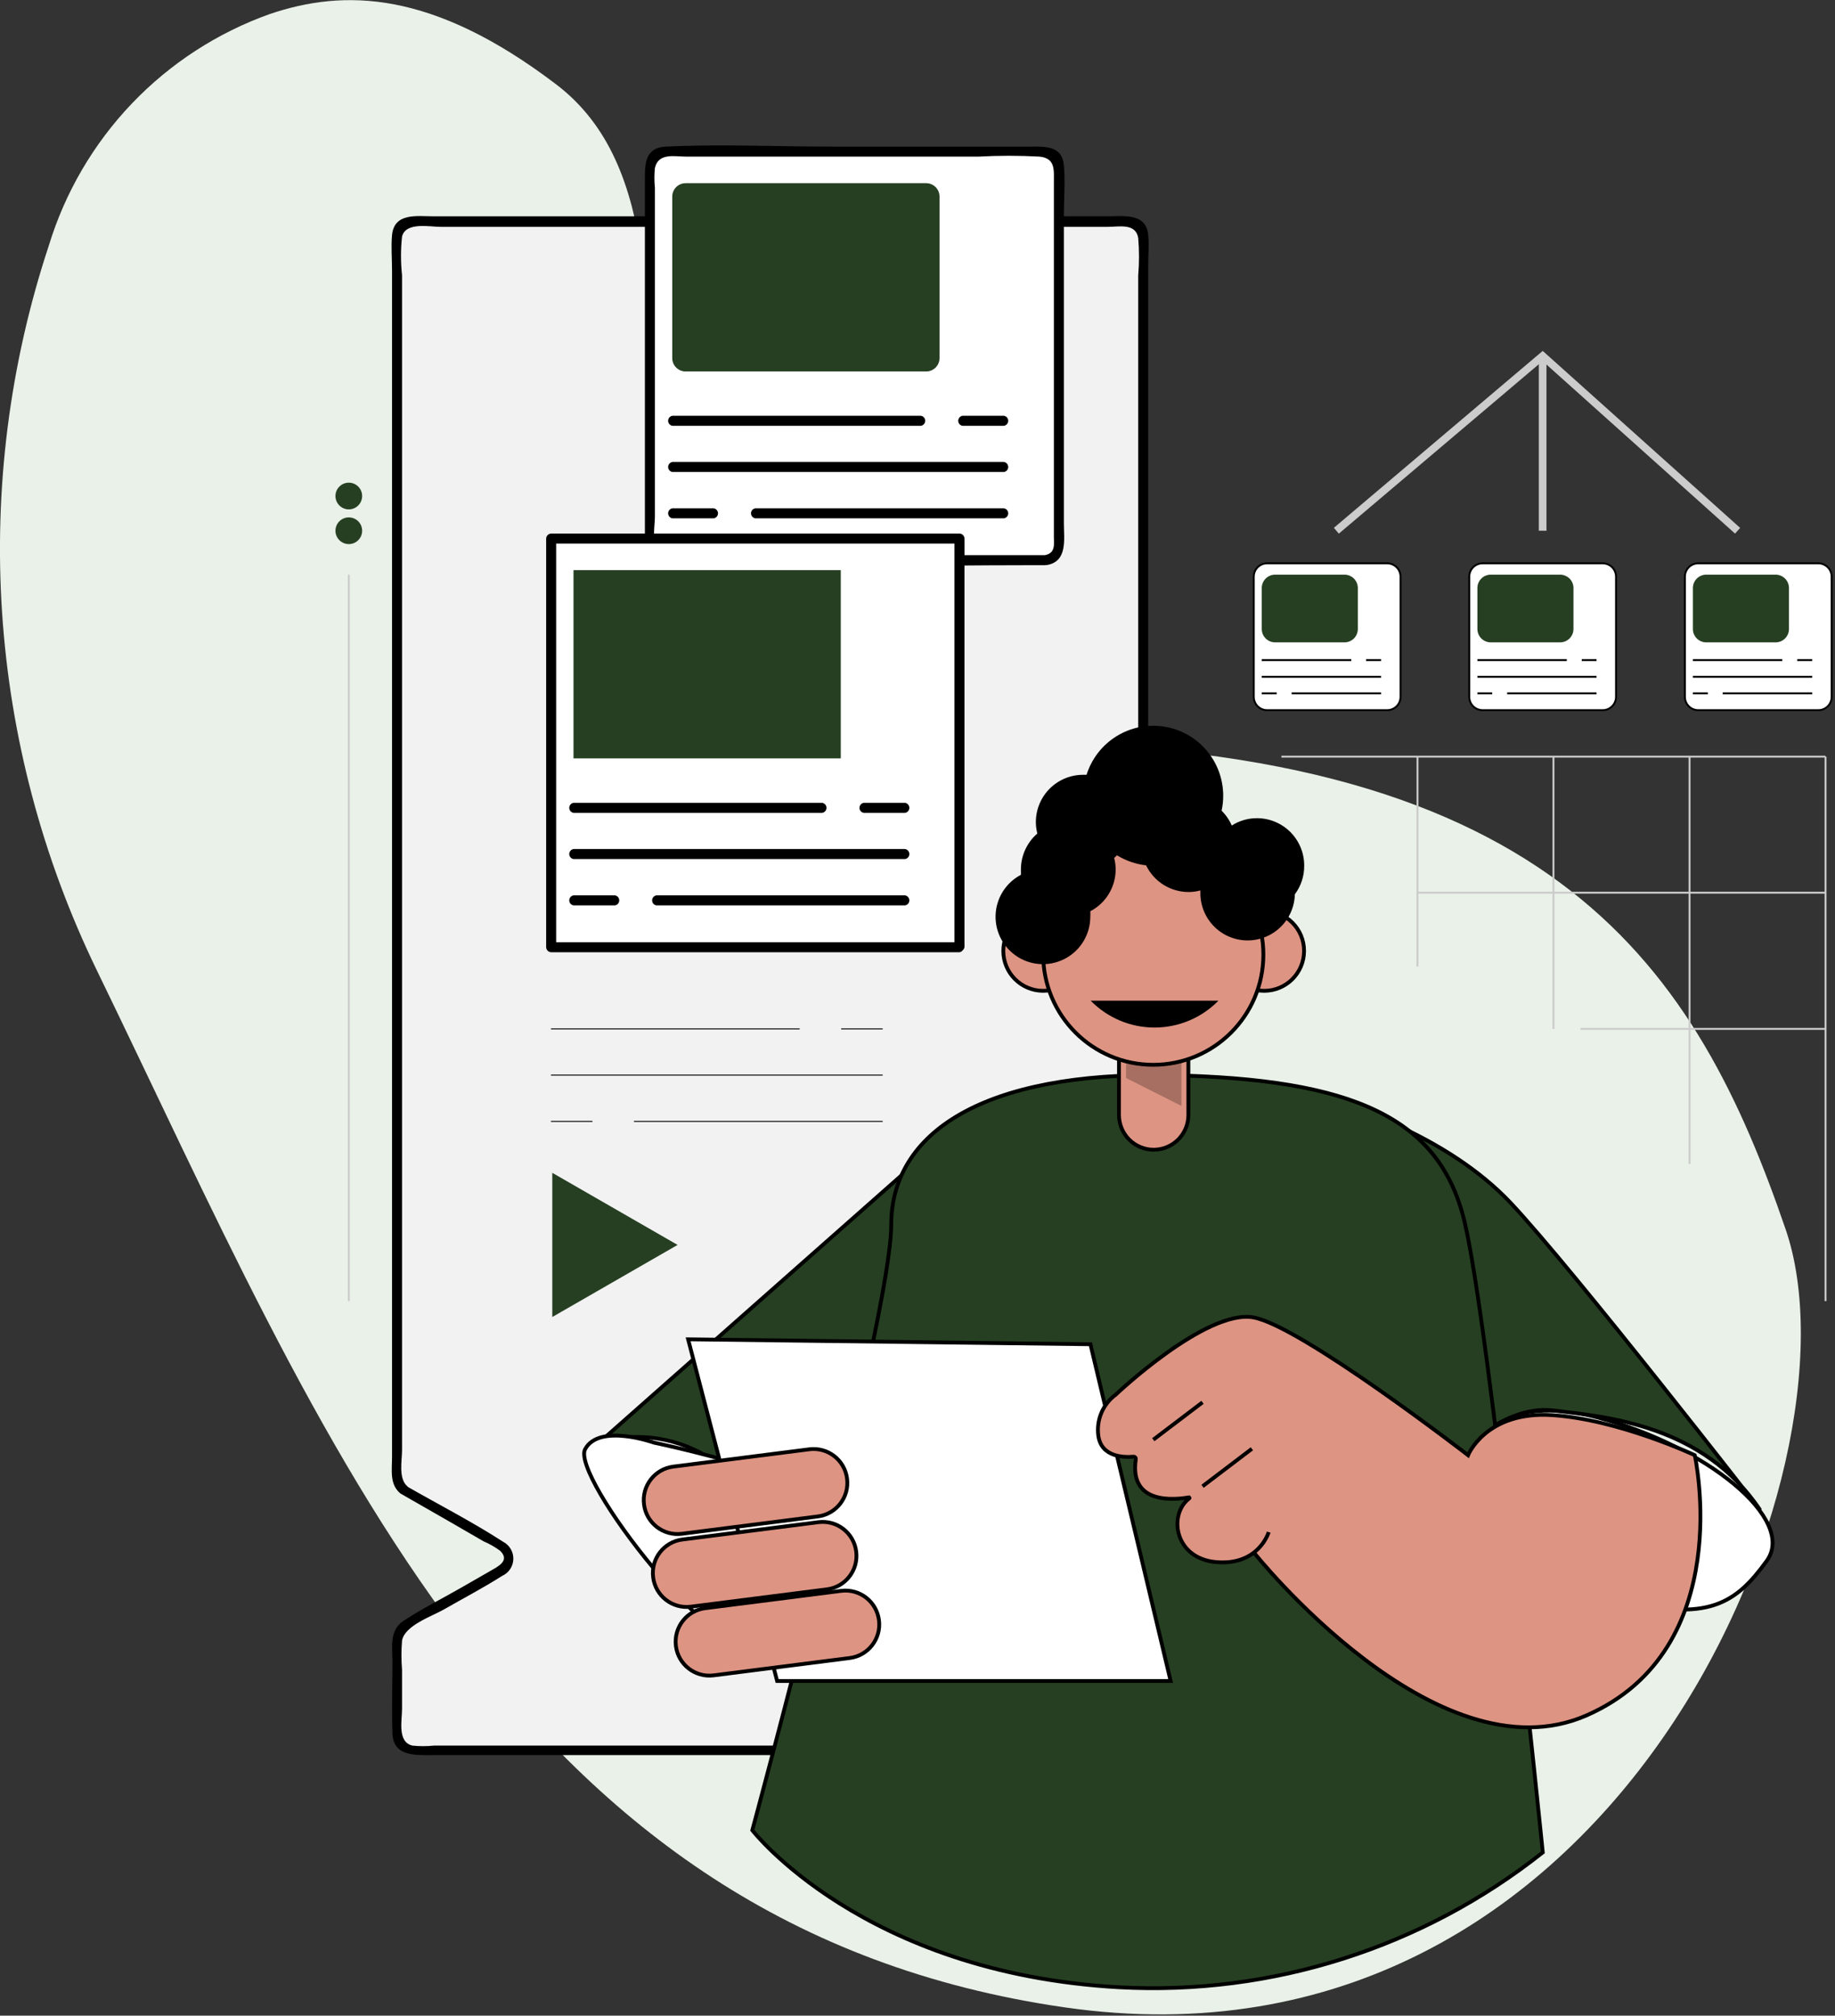 <svg width="436" height="479" viewBox="0 0 436 479" fill="none" xmlns="http://www.w3.org/2000/svg">
<rect x="0" y="0" width="436" height="479" fill="#333333" stroke="none"/>
<g clip-path="url(#clip0_374_2330)">
<path d="M64.106 3.334C51.672 7.769 40.448 15.054 31.331 24.608C22.215 34.161 15.459 45.717 11.604 58.351C-7.148 115.041 -3.065 176.816 22.985 230.54C77.2 342.066 121.713 458.159 253.065 477.038C384.417 495.916 443.704 348.57 424.269 292.125C403.376 231.175 370.372 177.205 240.383 176.507C110.395 175.809 183.6 59.112 132.112 20.023C102.754 -2.314 81.829 -2.663 64.106 3.334Z" fill="#E9F1E8"/>
<path d="M336.796 229.684V179.807" stroke="#CCCCCC" stroke-width="0.454" stroke-miterlimit="10"/>
<path d="M369.104 244.501V179.807" stroke="#CCCCCC" stroke-width="0.454" stroke-miterlimit="10"/>
<path d="M401.443 276.61V179.807" stroke="#CCCCCC" stroke-width="0.454" stroke-miterlimit="10"/>
<path d="M433.749 309.195V179.807" stroke="#CCCCCC" stroke-width="0.454" stroke-miterlimit="10"/>
<path d="M304.458 179.807H433.749" stroke="#CCCCCC" stroke-width="0.454" stroke-miterlimit="10"/>
<path d="M336.733 212.138H433.749" stroke="#CCCCCC" stroke-width="0.454" stroke-miterlimit="10"/>
<path d="M375.54 244.501H433.749" stroke="#CCCCCC" stroke-width="0.454" stroke-miterlimit="10"/>
<path d="M96.097 354.027L119.463 367.48C119.951 367.757 120.357 368.158 120.639 368.643C120.922 369.128 121.07 369.679 121.07 370.241C121.07 370.802 120.922 371.353 120.639 371.838C120.357 372.323 119.951 372.724 119.463 373.001L96.097 386.454C95.613 386.733 95.212 387.136 94.933 387.621C94.655 388.105 94.509 388.655 94.512 389.214V412.693C94.512 413.535 94.846 414.342 95.44 414.937C96.035 415.532 96.841 415.866 97.682 415.866H268.601C269.442 415.866 270.248 415.532 270.843 414.937C271.437 414.342 271.771 413.535 271.771 412.693V55.781C271.771 54.94 271.437 54.133 270.843 53.538C270.248 52.943 269.442 52.608 268.601 52.608H97.619C96.778 52.608 95.971 52.943 95.377 53.538C94.782 54.133 94.448 54.94 94.448 55.781V351.267C94.452 351.833 94.607 352.387 94.897 352.872C95.187 353.357 95.601 353.756 96.097 354.027Z" fill="#F2F2F2"/>
<path d="M95.431 355.077L106.781 361.581L114.897 366.277C116.277 366.866 117.586 367.611 118.797 368.498C121.301 370.877 118.29 372.273 116.546 373.289L109.476 377.35C104.942 379.952 100.186 382.331 95.843 385.187C92.45 387.44 93.243 391.374 93.243 394.959C93.243 400.575 93.053 406.254 93.243 411.902C93.433 417.55 98.855 417.074 103.166 417.074H263.306C267.142 417.074 272.437 417.93 272.817 412.6C273.578 404.636 272.817 396.228 272.817 388.201V62.859C272.817 60.574 273.039 58.163 272.817 55.847C272.342 50.516 266.888 51.405 263.052 51.405H102.945C99.077 51.405 93.655 50.485 93.148 55.879C92.894 58.607 93.148 61.494 93.148 64.223V346.193C93.148 349.366 92.514 352.697 95.114 354.886C96.255 355.838 97.967 354.188 96.794 353.205C94.606 351.364 95.526 347.018 95.526 344.606V65.397C95.193 62.339 95.193 59.254 95.526 56.196C96.445 52.674 102.12 53.911 104.688 53.911H263.211C265.842 53.911 269.805 52.959 270.439 56.513C270.693 59.501 270.693 62.505 270.439 65.492V404.605C270.725 407.241 270.725 409.9 270.439 412.537C269.583 416.058 263.845 414.821 261.277 414.821H103.071C101.385 414.996 99.685 414.996 97.999 414.821C94.353 413.996 95.526 408.793 95.526 406.032V396.863C95.335 394.529 95.335 392.184 95.526 389.851C96.192 386.234 102.691 384.076 105.544 382.426C110.141 379.793 114.865 377.318 119.304 374.494C120.079 374.148 120.741 373.59 121.213 372.884C121.684 372.177 121.947 371.352 121.97 370.503C121.993 369.654 121.776 368.815 121.344 368.085C120.911 367.354 120.281 366.76 119.526 366.372C112.107 361.581 104.181 357.52 96.54 353.141C96.303 353.11 96.062 353.149 95.848 353.255C95.633 353.361 95.456 353.529 95.337 353.736C95.218 353.944 95.163 354.182 95.18 354.421C95.197 354.659 95.284 354.888 95.431 355.077Z" fill="black"/>
<path d="M248.246 36.045H157.571C155.82 36.045 154.401 37.466 154.401 39.218V129.961C154.401 131.714 155.82 133.134 157.571 133.134H248.246C249.997 133.134 251.417 131.714 251.417 129.961V39.218C251.417 37.466 249.997 36.045 248.246 36.045Z" fill="white"/>
<path d="M248.278 131.93H161.503C160.281 132.073 159.047 132.073 157.825 131.93C154.37 130.978 155.606 125.394 155.606 122.856V44.614C155.448 43.052 155.448 41.479 155.606 39.918C156.462 36.237 160.235 37.221 163.183 37.221H232.426C237.294 36.951 242.174 36.951 247.042 37.221C250.783 37.633 250.403 40.394 250.403 43.281V127.583C250.403 129.328 250.878 131.517 248.088 131.962C246.598 132.215 247.232 134.5 248.722 134.278C253.732 133.453 252.78 128.091 252.78 124.347V51.086C252.78 47.215 253.129 43.186 252.78 39.315C252.368 34.524 248.247 34.841 244.696 34.841H197.805C184.647 34.841 171.3 34.206 158.174 34.841C153.926 35.032 153.228 38.014 153.228 41.568V112.353C153.228 117.716 153.228 123.109 153.228 128.471C153.125 129.243 153.196 130.029 153.438 130.769C153.68 131.509 154.086 132.185 154.626 132.746C155.165 133.308 155.824 133.74 156.554 134.01C157.284 134.281 158.065 134.383 158.84 134.309C187.723 135.103 216.732 134.309 245.615 134.309H248.278C248.56 134.263 248.817 134.118 249.002 133.9C249.187 133.682 249.288 133.406 249.288 133.12C249.288 132.834 249.187 132.557 249.002 132.339C248.817 132.121 248.56 131.976 248.278 131.93Z" fill="black"/>
<path d="M159.759 101.185H218.824C219.106 101.139 219.363 100.994 219.548 100.776C219.733 100.558 219.834 100.281 219.834 99.996C219.834 99.71 219.733 99.433 219.548 99.215C219.363 98.997 219.106 98.852 218.824 98.806H159.759C159.477 98.852 159.221 98.997 159.036 99.215C158.851 99.433 158.749 99.71 158.749 99.996C158.749 100.281 158.851 100.558 159.036 100.776C159.221 100.994 159.477 101.139 159.759 101.185Z" fill="black"/>
<path d="M228.684 101.185H238.544C238.826 101.139 239.083 100.994 239.268 100.776C239.453 100.558 239.554 100.281 239.554 99.996C239.554 99.71 239.453 99.433 239.268 99.215C239.083 98.997 238.826 98.852 238.544 98.806H228.684C228.402 98.852 228.146 98.997 227.961 99.215C227.776 99.433 227.674 99.71 227.674 99.996C227.674 100.281 227.776 100.558 227.961 100.776C228.146 100.994 228.402 101.139 228.684 101.185Z" fill="black"/>
<path d="M238.544 120.794H179.447C179.165 120.84 178.909 120.985 178.724 121.203C178.539 121.421 178.437 121.698 178.437 121.984C178.437 122.27 178.539 122.546 178.724 122.764C178.909 122.982 179.165 123.127 179.447 123.174H238.544C238.826 123.127 239.083 122.982 239.268 122.764C239.453 122.546 239.554 122.27 239.554 121.984C239.554 121.698 239.453 121.421 239.268 121.203C239.083 120.985 238.826 120.84 238.544 120.794Z" fill="black"/>
<path d="M169.587 120.794H159.759C159.477 120.84 159.221 120.985 159.036 121.203C158.851 121.421 158.749 121.698 158.749 121.984C158.749 122.27 158.851 122.546 159.036 122.764C159.221 122.982 159.477 123.127 159.759 123.174H169.587C169.869 123.127 170.126 122.982 170.311 122.764C170.496 122.546 170.597 122.27 170.597 121.984C170.597 121.698 170.496 121.421 170.311 121.203C170.126 120.985 169.869 120.84 169.587 120.794Z" fill="black"/>
<path d="M159.759 112.163H238.545C238.827 112.117 239.083 111.972 239.268 111.754C239.453 111.536 239.555 111.259 239.555 110.974C239.555 110.688 239.453 110.411 239.268 110.193C239.083 109.975 238.827 109.83 238.545 109.784H159.759C159.477 109.83 159.221 109.975 159.036 110.193C158.851 110.411 158.749 110.688 158.749 110.974C158.749 111.259 158.851 111.536 159.036 111.754C159.221 111.972 159.477 112.117 159.759 112.163Z" fill="black"/>
<path d="M220.061 43.536H162.898C161.147 43.536 159.728 44.956 159.728 46.709V85.1C159.728 86.852 161.147 88.273 162.898 88.273H220.061C221.812 88.273 223.232 86.852 223.232 85.1V46.709C223.232 44.956 221.812 43.536 220.061 43.536Z" fill="#263F22"/>
<path d="M329.599 133.865H301.065C299.314 133.865 297.895 135.286 297.895 137.038V165.594C297.895 167.346 299.314 168.766 301.065 168.766H329.599C331.35 168.766 332.77 167.346 332.77 165.594V137.038C332.77 135.286 331.35 133.865 329.599 133.865Z" fill="white" stroke="black" stroke-width="0.454" stroke-miterlimit="10"/>
<path d="M299.798 156.868H321.072" stroke="black" stroke-width="0.454" stroke-miterlimit="10"/>
<path d="M324.591 156.868H328.142" stroke="black" stroke-width="0.454" stroke-miterlimit="10"/>
<path d="M328.141 164.77H306.899" stroke="black" stroke-width="0.454" stroke-miterlimit="10"/>
<path d="M303.349 164.77H299.798" stroke="black" stroke-width="0.454" stroke-miterlimit="10"/>
<path d="M299.798 160.835H328.142" stroke="black" stroke-width="0.454" stroke-miterlimit="10"/>
<path d="M319.455 136.562H302.968C301.217 136.562 299.798 137.983 299.798 139.735V149.475C299.798 151.228 301.217 152.648 302.968 152.648H319.455C321.206 152.648 322.625 151.228 322.625 149.475V139.735C322.625 137.983 321.206 136.562 319.455 136.562Z" fill="#263F22"/>
<path d="M380.803 133.865H352.269C350.518 133.865 349.098 135.286 349.098 137.038V165.594C349.098 167.346 350.518 168.766 352.269 168.766H380.803C382.554 168.766 383.973 167.346 383.973 165.594V137.038C383.973 135.286 382.554 133.865 380.803 133.865Z" fill="white" stroke="black" stroke-width="0.454" stroke-miterlimit="10"/>
<path d="M351.032 156.868H372.274" stroke="black" stroke-width="0.454" stroke-miterlimit="10"/>
<path d="M375.825 156.868H379.344" stroke="black" stroke-width="0.454" stroke-miterlimit="10"/>
<path d="M379.345 164.77H358.103" stroke="black" stroke-width="0.454" stroke-miterlimit="10"/>
<path d="M354.551 164.77H351.032" stroke="black" stroke-width="0.454" stroke-miterlimit="10"/>
<path d="M351.032 160.835H379.344" stroke="black" stroke-width="0.454" stroke-miterlimit="10"/>
<path d="M370.689 136.562H354.202C352.451 136.562 351.032 137.983 351.032 139.735V149.475C351.032 151.228 352.451 152.648 354.202 152.648H370.689C372.439 152.648 373.859 151.228 373.859 149.475V139.735C373.859 137.983 372.439 136.562 370.689 136.562Z" fill="#263F22"/>
<path d="M432.037 133.865H403.503C401.752 133.865 400.333 135.286 400.333 137.038V165.594C400.333 167.346 401.752 168.766 403.503 168.766H432.037C433.788 168.766 435.208 167.346 435.208 165.594V137.038C435.208 135.286 433.788 133.865 432.037 133.865Z" fill="white" stroke="black" stroke-width="0.454" stroke-miterlimit="10"/>
<path d="M402.235 156.868H423.477" stroke="black" stroke-width="0.454" stroke-miterlimit="10"/>
<path d="M427.028 156.868H430.578" stroke="black" stroke-width="0.454" stroke-miterlimit="10"/>
<path d="M430.579 164.77H409.305" stroke="black" stroke-width="0.454" stroke-miterlimit="10"/>
<path d="M405.786 164.77H402.235" stroke="black" stroke-width="0.454" stroke-miterlimit="10"/>
<path d="M402.235 160.835H430.578" stroke="black" stroke-width="0.454" stroke-miterlimit="10"/>
<path d="M421.891 136.562H405.405C403.654 136.562 402.235 137.983 402.235 139.735V149.475C402.235 151.228 403.654 152.648 405.405 152.648H421.891C423.642 152.648 425.062 151.228 425.062 149.475V139.735C425.062 137.983 423.642 136.562 421.891 136.562Z" fill="#263F22"/>
<path d="M227.924 127.997H130.908V225.085H227.924V127.997Z" fill="white"/>
<path d="M227.955 223.91H130.971L132.144 225.084V127.996L130.971 129.17H227.987L226.782 127.996V225.084C226.829 225.367 226.973 225.623 227.191 225.808C227.409 225.993 227.685 226.095 227.971 226.095C228.257 226.095 228.533 225.993 228.751 225.808C228.969 225.623 229.114 225.367 229.16 225.084V127.996C229.16 127.681 229.038 127.379 228.819 127.154C228.599 126.929 228.301 126.798 227.987 126.79H130.971C130.654 126.798 130.353 126.928 130.128 127.152C129.904 127.376 129.775 127.678 129.767 127.996V225.084C129.775 225.402 129.904 225.704 130.128 225.928C130.353 226.152 130.654 226.282 130.971 226.29H227.987C228.269 226.24 228.523 226.092 228.705 225.871C228.888 225.651 228.986 225.373 228.982 225.087C228.978 224.801 228.873 224.525 228.685 224.31C228.497 224.094 228.238 223.953 227.955 223.91Z" fill="black"/>
<path d="M136.266 193.165H195.363C195.645 193.119 195.901 192.974 196.086 192.756C196.271 192.538 196.373 192.261 196.373 191.975C196.373 191.689 196.271 191.412 196.086 191.194C195.901 190.976 195.645 190.831 195.363 190.785H136.266C135.984 190.831 135.727 190.976 135.542 191.194C135.357 191.412 135.256 191.689 135.256 191.975C135.256 192.261 135.357 192.538 135.542 192.756C135.727 192.974 135.984 193.119 136.266 193.165Z" fill="black"/>
<path d="M205.223 193.165H215.051C215.333 193.119 215.59 192.974 215.775 192.756C215.96 192.538 216.061 192.261 216.061 191.975C216.061 191.689 215.96 191.412 215.775 191.194C215.59 190.976 215.333 190.831 215.051 190.785H205.223C204.941 190.831 204.684 190.976 204.499 191.194C204.314 191.412 204.213 191.689 204.213 191.975C204.213 192.261 204.314 192.538 204.499 192.756C204.684 192.974 204.941 193.119 205.223 193.165Z" fill="black"/>
<path d="M215.051 212.773H155.954C155.672 212.82 155.416 212.965 155.231 213.183C155.046 213.401 154.944 213.677 154.944 213.963C154.944 214.249 155.046 214.526 155.231 214.744C155.416 214.962 155.672 215.107 155.954 215.153H215.051C215.333 215.107 215.59 214.962 215.775 214.744C215.96 214.526 216.061 214.249 216.061 213.963C216.061 213.677 215.96 213.401 215.775 213.183C215.59 212.965 215.333 212.82 215.051 212.773Z" fill="black"/>
<path d="M146.126 212.773H136.266C135.984 212.82 135.727 212.965 135.542 213.183C135.357 213.401 135.256 213.677 135.256 213.963C135.256 214.249 135.357 214.526 135.542 214.744C135.727 214.962 135.984 215.107 136.266 215.153H146.126C146.408 215.107 146.664 214.962 146.849 214.744C147.034 214.526 147.136 214.249 147.136 213.963C147.136 213.677 147.034 213.401 146.849 213.183C146.664 212.965 146.408 212.82 146.126 212.773Z" fill="black"/>
<path d="M136.266 204.143H215.051C215.333 204.097 215.59 203.951 215.775 203.734C215.96 203.516 216.061 203.239 216.061 202.953C216.061 202.667 215.96 202.39 215.775 202.172C215.59 201.954 215.333 201.809 215.051 201.763H136.266C135.984 201.809 135.727 201.954 135.542 202.172C135.357 202.39 135.256 202.667 135.256 202.953C135.256 203.239 135.357 203.516 135.542 203.734C135.727 203.951 135.984 204.097 136.266 204.143Z" fill="black"/>
<path d="M199.77 135.483H136.266V180.22H199.77V135.483Z" fill="#263F22"/>
<path d="M130.908 244.501H190.005" stroke="black" stroke-width="0.227" stroke-miterlimit="10"/>
<path d="M199.865 244.501H209.725" stroke="black" stroke-width="0.227" stroke-miterlimit="10"/>
<path d="M209.725 266.489H150.628" stroke="black" stroke-width="0.227" stroke-miterlimit="10"/>
<path d="M140.768 266.489H130.908" stroke="black" stroke-width="0.227" stroke-miterlimit="10"/>
<path d="M130.908 255.479H209.726" stroke="black" stroke-width="0.227" stroke-miterlimit="10"/>
<path d="M227.765 267.316L142.417 342.766C146.955 341.437 151.732 341.132 156.403 341.873C161.074 342.614 165.523 344.381 169.429 347.049C182.111 356.123 204.494 381.95 204.969 382.458L227.797 267.316H227.765Z" fill="#263F22" stroke="black" stroke-width="0.908" stroke-miterlimit="10"/>
<path d="M347.101 347.079C347.101 347.079 353.441 330.009 379.407 336.799C405.373 343.589 426.964 361.04 419.767 370.939C412.57 380.838 405.912 385.883 384.131 379.95C384.131 379.95 358.768 378.554 347.101 347.079Z" fill="white" stroke="black" stroke-width="0.908" stroke-miterlimit="10"/>
<path d="M418.214 358.852C418.214 358.852 374.177 302.058 358.958 285.877C343.74 269.695 320.025 262.874 320.025 262.874L345.389 346.985C345.389 346.985 356.422 333.659 369.104 335.182C381.786 336.705 404.708 338.577 418.214 358.852Z" fill="#263F22" stroke="black" stroke-width="0.908" stroke-miterlimit="10"/>
<path d="M178.75 434.935C178.75 434.935 211.754 313.067 211.754 291.079C211.754 269.091 233.726 254.655 277.731 255.512C321.737 256.368 342.028 265.665 347.957 290.223C353.886 314.78 366.567 440.202 366.567 440.202C338.041 462.834 302.223 474.234 265.874 472.248C204.97 468.853 178.75 434.935 178.75 434.935Z" fill="#263F22" stroke="black" stroke-width="0.908" stroke-miterlimit="10"/>
<path d="M155.383 342.829C155.383 342.829 142.384 338.165 139.024 344.384C135.663 350.602 170.031 396.323 186.39 396.323C202.75 396.323 226.718 368.783 205.857 358.852C184.995 348.921 155.383 342.829 155.383 342.829Z" fill="white" stroke="black" stroke-width="0.908" stroke-miterlimit="10"/>
<path d="M163.5 318.271L184.647 399.464H278.143L259.089 319.445L163.5 318.271Z" fill="white" stroke="black" stroke-width="0.908" stroke-miterlimit="10"/>
<path d="M192.291 344.405L159.96 348.527C155.565 349.087 152.457 353.106 153.017 357.504L153.021 357.536C153.58 361.933 157.597 365.044 161.991 364.484L194.322 360.362C198.717 359.802 201.825 355.783 201.265 351.385L201.261 351.353C200.702 346.956 196.685 343.845 192.291 344.405Z" fill="#DE9483" stroke="black" stroke-width="0.908" stroke-miterlimit="10"/>
<path d="M194.461 361.727L162.13 365.849C157.735 366.409 154.627 370.429 155.187 374.826L155.191 374.858C155.75 379.256 159.767 382.367 164.161 381.806L196.492 377.685C200.886 377.124 203.995 373.105 203.435 368.707L203.431 368.676C202.871 364.278 198.855 361.167 194.461 361.727Z" fill="#DE9483" stroke="black" stroke-width="0.908" stroke-miterlimit="10"/>
<path d="M199.869 378.049L167.538 382.171C163.143 382.731 160.035 386.75 160.595 391.148L160.599 391.179C161.159 395.577 165.175 398.688 169.569 398.128L201.9 394.006C206.295 393.446 209.403 389.427 208.844 385.029L208.84 384.997C208.28 380.599 204.263 377.489 199.869 378.049Z" fill="#DE9483" stroke="black" stroke-width="0.908" stroke-miterlimit="10"/>
<path d="M297.768 368.749C297.768 368.749 341.171 423.417 377.029 407.616C412.887 391.816 402.678 345.809 402.678 345.809C402.678 345.809 384.638 337.338 368.849 336.291C353.061 335.244 348.812 345.809 348.812 345.809C348.812 345.809 309.055 315.065 297.8 313.066C286.545 311.067 265.081 331.437 265.081 331.437C263.591 332.54 262.424 334.023 261.699 335.73C260.975 337.437 260.719 339.306 260.959 341.145C261.657 346.412 267.3 346.349 269.361 346.158C269.436 346.157 269.511 346.173 269.58 346.204C269.648 346.235 269.709 346.281 269.758 346.339C269.806 346.397 269.841 346.465 269.861 346.538C269.88 346.611 269.882 346.687 269.868 346.761C268.219 357.93 279.696 356.28 282.55 355.836C282.55 355.836 282.74 355.994 282.55 356.089C277.572 359.865 278.967 370.399 289.049 371.224C299.131 372.049 301.446 364.085 301.446 364.085" fill="#DE9483"/>
<path d="M297.768 368.749C297.768 368.749 341.171 423.417 377.029 407.616C412.887 391.816 402.678 345.809 402.678 345.809C402.678 345.809 384.638 337.338 368.849 336.291C353.061 335.244 348.812 345.809 348.812 345.809C348.812 345.809 309.055 315.065 297.8 313.066C286.545 311.067 265.081 331.437 265.081 331.437C263.591 332.54 262.424 334.023 261.699 335.73C260.975 337.437 260.719 339.306 260.959 341.145C261.657 346.412 267.3 346.349 269.361 346.158C269.436 346.157 269.511 346.173 269.58 346.204C269.648 346.235 269.709 346.281 269.758 346.339C269.806 346.397 269.841 346.465 269.861 346.538C269.88 346.611 269.882 346.687 269.868 346.761C268.219 357.93 279.696 356.28 282.55 355.836C282.55 355.836 282.74 355.994 282.55 356.089C277.572 359.865 278.967 370.399 289.049 371.224C299.131 372.049 301.446 364.085 301.446 364.085" stroke="black" stroke-width="0.908" stroke-miterlimit="10"/>
<path d="M274.022 342.128L285.721 333.244" stroke="black" stroke-width="0.908" stroke-miterlimit="10"/>
<path d="M285.721 353.202L297.451 344.286" stroke="black" stroke-width="0.908" stroke-miterlimit="10"/>
<path d="M265.874 244.345H282.36V264.968C282.36 267.156 281.492 269.254 279.946 270.801C278.4 272.348 276.303 273.218 274.117 273.218C271.931 273.218 269.834 272.348 268.288 270.801C266.742 269.254 265.874 267.156 265.874 264.968V244.345Z" fill="#DE9483" stroke="black" stroke-width="0.908" stroke-miterlimit="10"/>
<path d="M280.711 246.279V262.809L267.554 256.178V246.279H280.711Z" fill="#A76F62"/>
<path d="M300.368 235.458C305.604 235.458 309.848 231.211 309.848 225.971C309.848 220.732 305.604 216.484 300.368 216.484C295.133 216.484 290.889 220.732 290.889 225.971C290.889 231.211 295.133 235.458 300.368 235.458Z" fill="#DE9483" stroke="black" stroke-width="0.908" stroke-miterlimit="10"/>
<path d="M247.866 235.458C253.101 235.458 257.345 231.211 257.345 225.971C257.345 220.732 253.101 216.484 247.866 216.484C242.63 216.484 238.386 220.732 238.386 225.971C238.386 231.211 242.63 235.458 247.866 235.458Z" fill="#DE9483" stroke="black" stroke-width="0.908" stroke-miterlimit="10"/>
<path d="M274.022 253.036C288.468 253.036 300.178 241.317 300.178 226.86C300.178 212.404 288.468 200.685 274.022 200.685C259.576 200.685 247.866 212.404 247.866 226.86C247.866 241.317 259.576 253.036 274.022 253.036Z" fill="#DE9483" stroke="black" stroke-width="0.908" stroke-miterlimit="10"/>
<path d="M289.494 237.806C287.516 239.825 285.156 241.429 282.551 242.525C279.946 243.62 277.149 244.184 274.323 244.184C271.498 244.184 268.701 243.62 266.096 242.525C263.491 241.429 261.131 239.825 259.153 237.806H289.494Z" fill="black"/>
<path d="M309.88 205.696C309.884 204.219 309.597 202.755 309.035 201.388C308.472 200.022 307.646 198.78 306.604 197.734C305.561 196.687 304.322 195.857 302.959 195.291C301.595 194.724 300.133 194.433 298.656 194.433C296.533 194.427 294.453 195.033 292.664 196.178C292.101 194.856 291.282 193.659 290.255 192.656C290.51 191.478 290.637 190.276 290.635 189.071C290.629 185.099 289.203 181.261 286.615 178.251C284.027 175.241 280.447 173.257 276.524 172.659C272.601 172.061 268.594 172.888 265.227 174.99C261.86 177.093 259.357 180.332 258.17 184.121H257.377C255.901 184.117 254.438 184.404 253.072 184.967C251.707 185.529 250.466 186.356 249.421 187.399C248.375 188.443 247.545 189.682 246.979 191.047C246.413 192.412 246.122 193.875 246.122 195.353C246.123 196.273 246.24 197.19 246.471 198.081C245.246 199.14 244.263 200.45 243.59 201.923C242.917 203.396 242.57 204.997 242.571 206.616C242.571 207.029 242.571 207.473 242.571 207.886C240.805 208.814 239.316 210.195 238.258 211.888C237.201 213.581 236.612 215.526 236.552 217.522C236.493 219.517 236.964 221.493 237.919 223.247C238.873 225 240.276 226.468 241.984 227.501C243.693 228.533 245.644 229.092 247.639 229.121C249.634 229.15 251.601 228.648 253.338 227.665C255.076 226.683 256.521 225.256 257.526 223.531C258.531 221.806 259.059 219.845 259.057 217.848C259.089 217.415 259.089 216.98 259.057 216.547C260.873 215.602 262.395 214.176 263.457 212.425C264.519 210.674 265.081 208.665 265.081 206.616C265.081 205.696 264.964 204.779 264.733 203.888L265.398 203.253C267.499 204.545 269.859 205.358 272.31 205.633C273.226 207.531 274.658 209.132 276.44 210.254C278.223 211.377 280.286 211.974 282.392 211.978C283.346 211.983 284.295 211.855 285.214 211.598C285.214 211.598 285.214 211.852 285.214 211.978C285.142 214.957 286.256 217.843 288.31 220C290.365 222.157 293.191 223.408 296.168 223.48C299.144 223.552 302.027 222.437 304.183 220.381C306.338 218.325 307.589 215.497 307.66 212.518C309.132 210.551 309.912 208.153 309.88 205.696Z" fill="black"/>
<path d="M131.225 278.706V312.972L160.996 295.839L131.225 278.706Z" fill="#263F22"/>
<path d="M82.876 121.047C84.627 121.047 86.046 119.627 86.046 117.874C86.046 116.122 84.627 114.702 82.876 114.702C81.125 114.702 79.706 116.122 79.706 117.874C79.706 119.627 81.125 121.047 82.876 121.047Z" fill="#263F22"/>
<path d="M82.876 129.297C84.627 129.297 86.046 127.876 86.046 126.124C86.046 124.372 84.627 122.951 82.876 122.951C81.125 122.951 79.706 124.372 79.706 126.124C79.706 127.876 81.125 129.297 82.876 129.297Z" fill="#263F22"/>
<path d="M317.52 126.124L366.535 84.592L412.855 126.124" stroke="#CCCCCC" stroke-width="1.817" stroke-miterlimit="10"/>
<path d="M366.536 84.592V126.124" stroke="#CCCCCC" stroke-width="1.817" stroke-miterlimit="10"/>
<path d="M82.876 136.562V309.196" stroke="#CCCCCC" stroke-width="0.454" stroke-miterlimit="10"/>
</g>
<defs>
<clipPath id="clip0_374_2330">
<rect width="436" height="478.685" fill="white" transform="translate(0 0.035)"/>
</clipPath>
</defs>
</svg>
